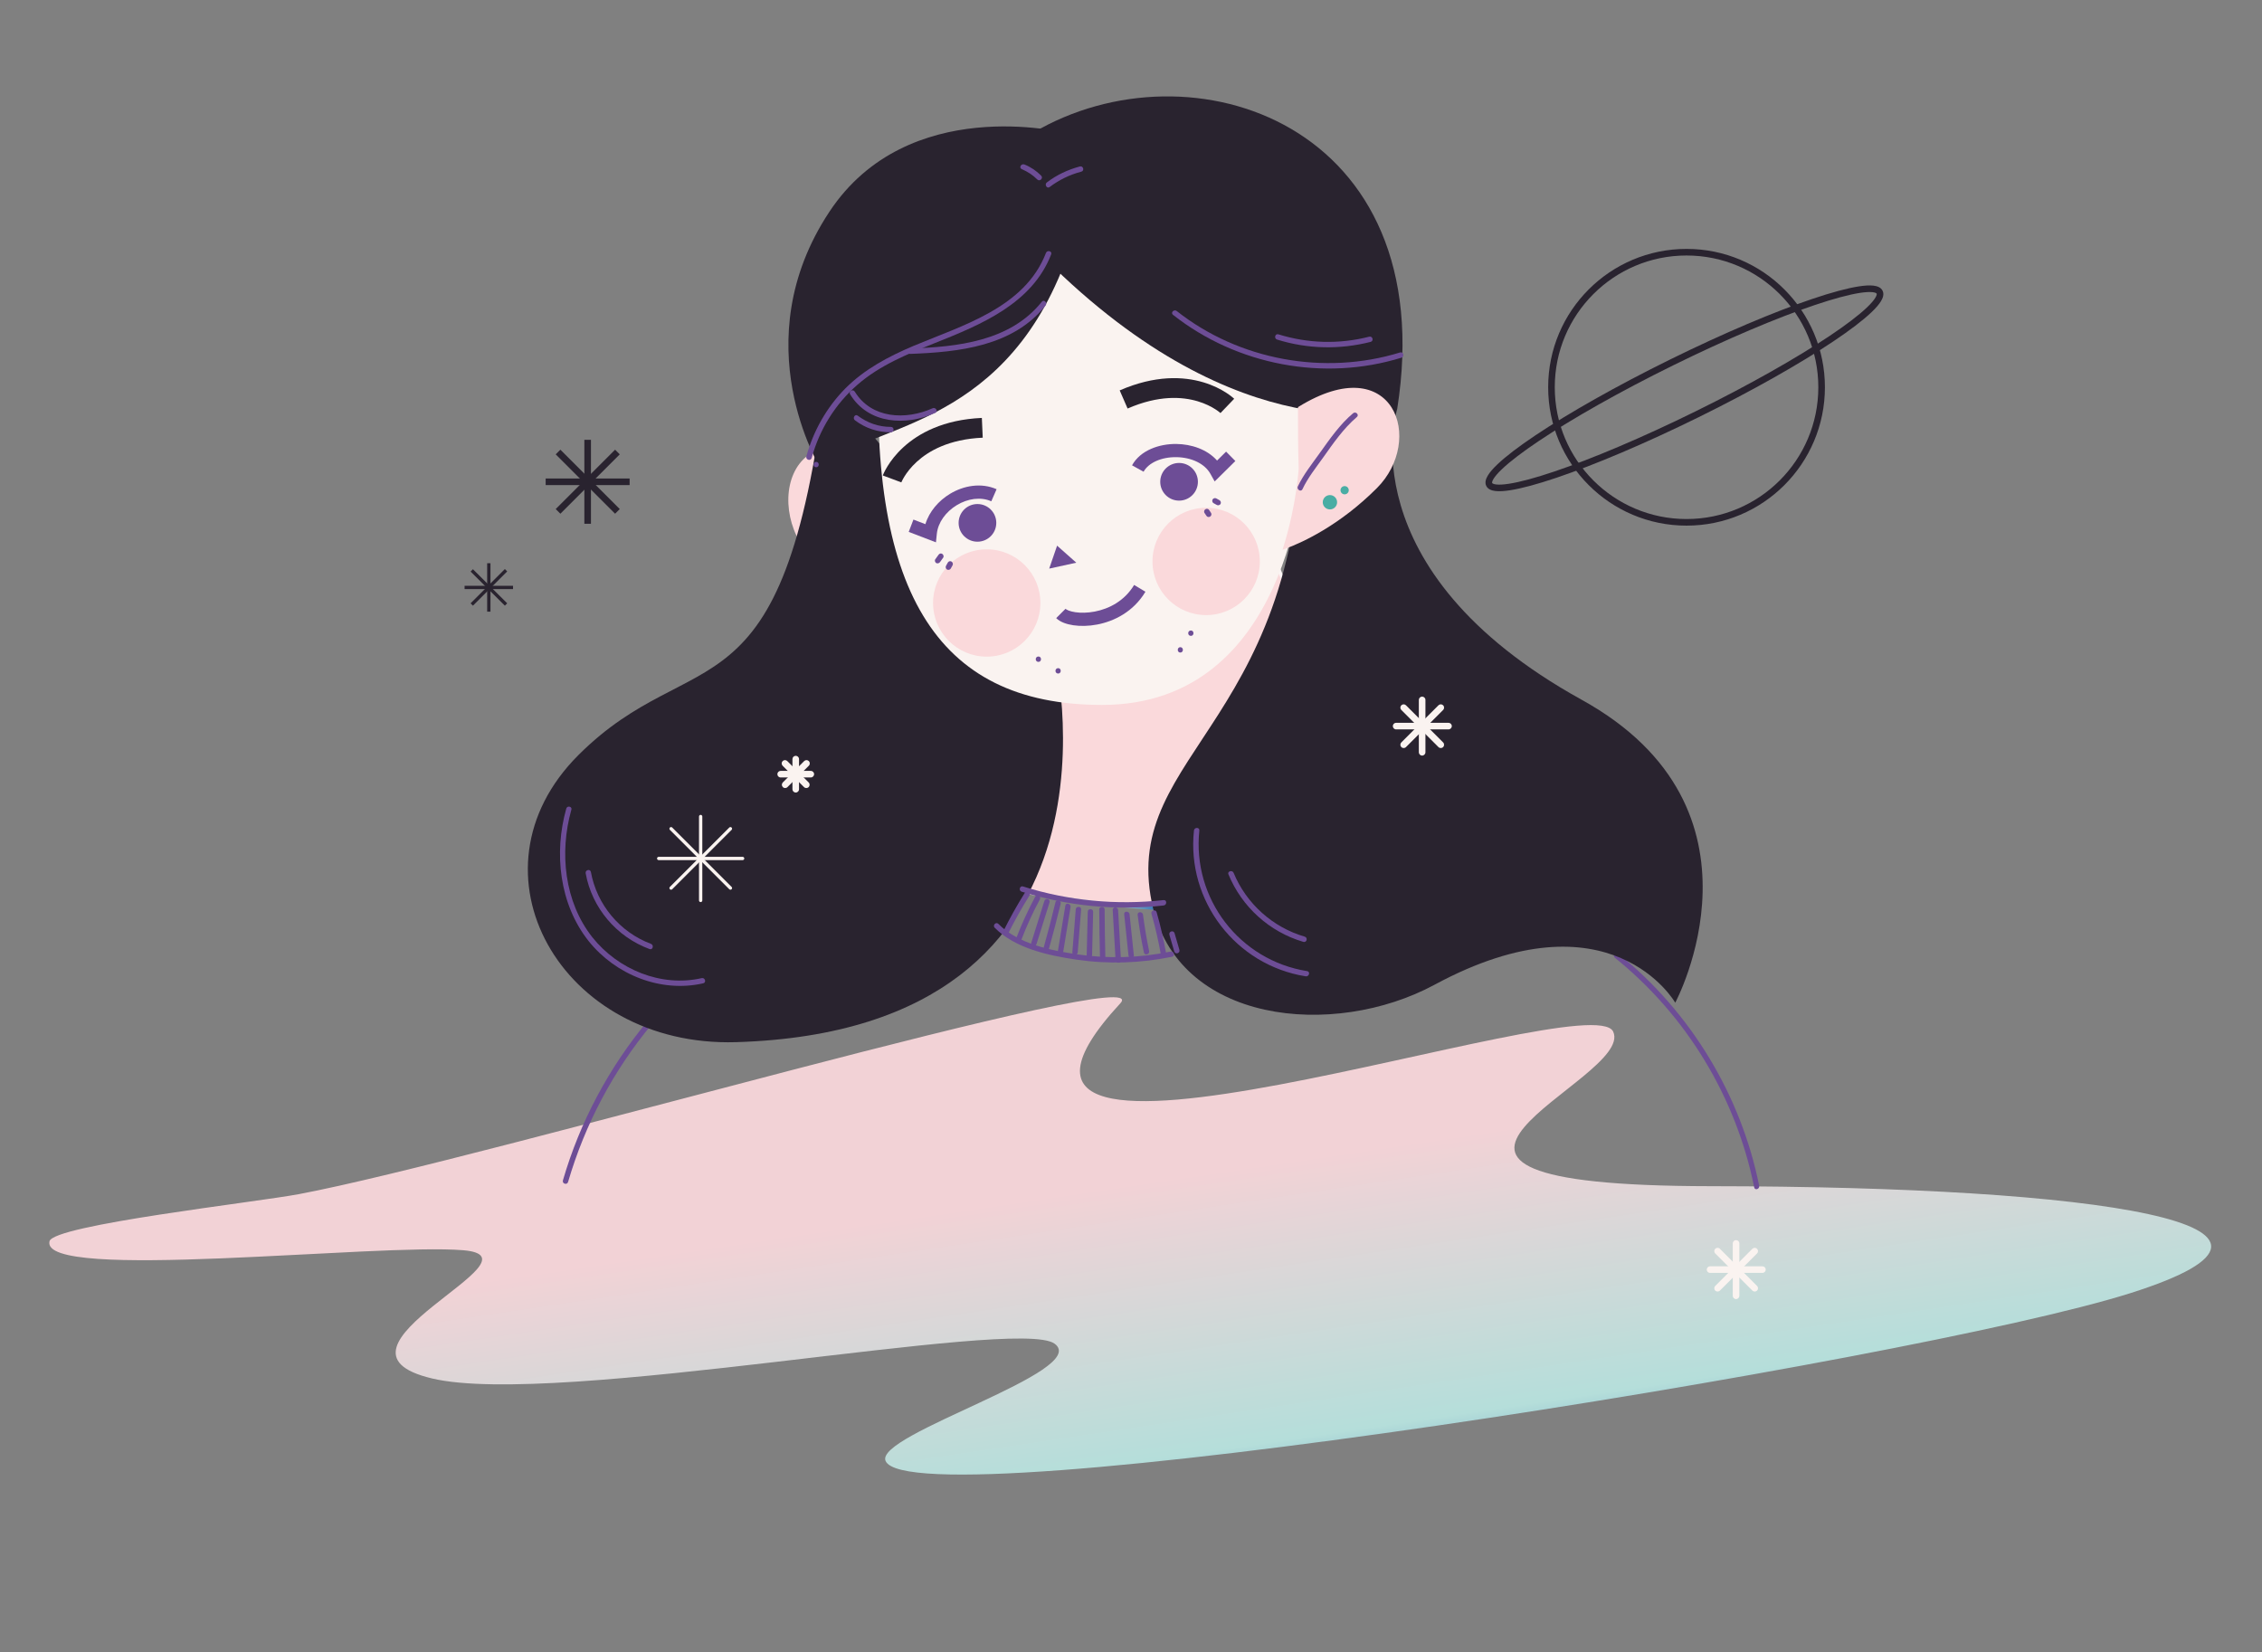 <svg width="638" height="466" viewBox="0 0 638 466" fill="none" xmlns="http://www.w3.org/2000/svg">
<rect x="0" y="0" width="638" height="466" fill="#808080" stroke="none"/>
<path d="M316 283C327.181 270.907 136.252 327.06 84.392 336.825C72.097 339.153 15.077 345.528 13.964 350.132C11.181 361.669 106.401 350.638 130.636 352.662C154.87 354.686 86.77 380.541 121.883 388.839C156.995 397.137 286.923 371.333 297.447 379.023C307.97 386.714 246.498 404.626 249.786 412.114C257.375 429.317 539.441 384.184 600.762 364.806C662.083 345.427 592.616 334.7 482.573 334.599C372.529 334.498 461.426 304.813 455 291C448.676 277.238 256.551 347.309 316 283Z" fill="url(#paint0_linear)"/>
<path d="M271.997 148.806C272.959 148.806 272.959 147.288 271.997 147.288C271.036 147.288 271.036 148.806 271.997 148.806Z" fill="#FAF3F0"/>
<path d="M182.748 287.898C171.769 301.104 163.573 316.435 158.766 332.98C158.514 333.941 159.981 334.346 160.234 333.385C164.99 317.143 172.984 302.015 183.811 288.96C184.469 288.201 183.406 287.139 182.748 287.898Z" fill="#6D4D96"/>
<path d="M496.183 334.498C491.023 308.896 476.856 285.469 456.517 269.076C455.758 268.469 454.696 269.531 455.454 270.138C475.642 286.38 489.656 309.503 494.767 334.903C494.918 335.864 496.335 335.459 496.183 334.498Z" fill="#6D4D96"/>
<path d="M291.629 190.144L284.646 250.76C284.646 250.76 363.979 267.406 375.616 244.233C387.253 221.059 358.92 156.345 358.92 156.345L291.629 190.144Z" fill="#FAD9DB"/>
<path fill-rule="evenodd" clip-rule="evenodd" d="M359.345 156.159L358.919 156.345C359.345 156.159 359.346 156.159 359.346 156.16L359.347 156.162L359.366 156.207L359.427 156.347C359.481 156.471 359.56 156.655 359.662 156.895C359.868 157.376 360.167 158.084 360.544 158.993C361.297 160.811 362.36 163.433 363.599 166.652C366.076 173.088 369.258 181.914 372.077 191.467C374.896 201.018 377.354 211.309 378.378 220.673C379.4 230.019 379.003 238.522 376.031 244.441C373.017 250.444 365.675 253.783 356.578 255.486C347.449 257.194 336.398 257.284 325.74 256.65C315.076 256.017 304.78 254.658 297.152 253.458C293.337 252.858 290.188 252.297 287.992 251.887C286.894 251.681 286.035 251.514 285.449 251.397C285.156 251.339 284.932 251.293 284.781 251.262L284.609 251.227L284.566 251.218L284.552 251.215C284.551 251.215 284.551 251.215 284.646 250.76L284.551 251.215L284.136 251.128L291.195 189.841L359.149 155.71L359.345 156.159ZM285.157 250.39C285.286 250.416 285.444 250.448 285.631 250.485C286.213 250.601 287.069 250.768 288.163 250.972C290.351 251.382 293.491 251.941 297.296 252.539C304.906 253.736 315.171 255.091 325.795 255.722C336.424 256.354 347.388 256.26 356.407 254.572C365.457 252.878 372.396 249.608 375.2 244.024C378.046 238.356 378.472 230.08 377.454 220.774C376.438 211.487 373.996 201.255 371.185 191.731C368.376 182.208 365.202 173.407 362.731 166.986C361.495 163.776 360.435 161.161 359.685 159.349C359.309 158.443 359.011 157.738 358.807 157.26C358.763 157.157 358.723 157.064 358.688 156.982L292.062 190.447L285.157 250.39Z" fill="url(#paint1_linear)"/>
<path d="M255.707 133.526C220.138 110.808 215.18 148.402 232.382 159.381C249.585 170.361 264.156 170.765 264.156 170.765L255.707 133.526Z" fill="#FAD9DB"/>
<path fill-rule="evenodd" clip-rule="evenodd" d="M234.592 125.975C239.937 125.459 247.022 127.428 255.956 133.134L256.117 133.237L264.741 171.247L264.142 171.23L264.155 170.765C264.142 171.23 264.142 171.23 264.142 171.23L264.141 171.23L264.138 171.23L264.129 171.23L264.094 171.229C264.065 171.228 264.021 171.226 263.964 171.223C263.849 171.217 263.68 171.207 263.46 171.19C263.021 171.157 262.376 171.098 261.55 170.992C259.899 170.78 257.521 170.383 254.604 169.641C248.771 168.158 240.781 165.294 232.131 159.773C227.721 156.958 224.746 152.448 223.321 147.647C221.898 142.849 222.009 137.713 223.83 133.628C225.661 129.52 229.216 126.493 234.592 125.975ZM263.565 170.265L255.295 133.815C246.522 128.243 239.702 126.416 234.682 126.901C229.662 127.385 226.384 130.182 224.679 134.006C222.965 137.851 222.839 142.753 224.213 147.382C225.585 152.008 228.441 156.314 232.632 158.989C241.185 164.448 249.081 167.276 254.834 168.74C257.71 169.472 260.051 169.862 261.669 170.069C262.478 170.173 263.106 170.231 263.53 170.263C263.542 170.264 263.553 170.265 263.565 170.265Z" fill="#FAD9DB"/>
<path d="M232.939 107.266C221.049 205.425 196.005 180.126 163.118 213.014C130.231 245.902 158.16 295.488 207.641 293.97C323.807 290.428 297.194 183.162 297.194 183.162L232.939 107.266Z" fill="#29232F"/>
<path d="M248.117 96.135C244.423 165.959 263.599 198.847 310.854 198.847C363.979 198.847 367.52 132.565 367.52 132.565C367.52 91.581 367.52 82.979 367.52 82.979L293.905 63.348L248.117 96.135Z" fill="#FAF3F0"/>
<path d="M367.268 110.808C369.797 203.907 316.066 211.344 324.869 254.605C331.851 288.91 376.223 293.109 404.607 277.778C454.291 250.962 472.505 282.838 472.505 282.838C472.505 282.838 501.9 228.193 446.094 197.38C379.41 160.494 394.083 115.362 394.083 115.362" fill="#29232F"/>
<path fill-rule="evenodd" clip-rule="evenodd" d="M337.808 113.191C333.475 111.897 326.842 111.405 318.04 115.238L315.812 110.122C325.832 105.758 333.821 106.176 339.404 107.843C342.168 108.668 344.294 109.784 345.748 110.712C346.476 111.176 347.038 111.595 347.431 111.91C347.627 112.067 347.782 112.199 347.894 112.298C347.95 112.347 347.996 112.389 348.031 112.421C348.048 112.437 348.063 112.451 348.075 112.462L348.091 112.478L348.098 112.484L348.101 112.487C348.102 112.488 348.104 112.49 346.17 114.501C344.237 116.513 344.238 116.514 344.239 116.516L344.242 116.518L344.245 116.521L344.25 116.526L344.251 116.527C344.251 116.527 344.251 116.526 344.249 116.525C344.243 116.52 344.228 116.506 344.203 116.484C344.154 116.44 344.066 116.365 343.941 116.264C343.69 116.063 343.291 115.763 342.747 115.417C341.659 114.722 340.002 113.846 337.808 113.191Z" fill="#29232F"/>
<path fill-rule="evenodd" clip-rule="evenodd" d="M254.782 126.169C259.067 122.24 266.051 118.371 276.933 117.887L277.181 123.462C267.623 123.888 261.882 127.23 258.553 130.283C256.867 131.828 255.761 133.336 255.085 134.433C254.748 134.981 254.52 135.424 254.382 135.713C254.313 135.857 254.267 135.963 254.241 136.024C254.229 136.054 254.221 136.073 254.218 136.08C254.217 136.082 254.217 136.083 254.217 136.083L254.217 136.082L254.22 136.076L254.222 136.071L254.223 136.068C254.223 136.066 254.224 136.065 251.608 135.094C248.992 134.124 248.993 134.123 248.993 134.121L248.995 134.117L248.998 134.108L249.006 134.087C249.012 134.072 249.019 134.053 249.028 134.031C249.045 133.987 249.068 133.93 249.097 133.861C249.155 133.724 249.236 133.538 249.344 133.312C249.56 132.858 249.883 132.239 250.334 131.506C251.237 130.041 252.66 128.115 254.782 126.169Z" fill="#29232F"/>
<path d="M231.421 132.059C243.817 119.662 282.016 121.939 300.23 74.378V37.442C300.23 37.442 256.06 26.311 233.951 59.705C209.463 96.641 231.421 132.059 231.421 132.059Z" fill="#29232F"/>
<path d="M291.376 37.442C335.899 11.131 406.783 34.912 394.083 115.362C394.083 115.362 350.268 128.517 294.614 72.86L291.376 37.442Z" fill="#29232F"/>
<path d="M340.199 173.042C348.302 173.042 354.871 166.473 354.871 158.369C354.871 150.265 348.302 143.696 340.199 143.696C332.095 143.696 325.526 150.265 325.526 158.369C325.526 166.473 332.095 173.042 340.199 173.042Z" fill="#FAD9DB"/>
<path fill-rule="evenodd" clip-rule="evenodd" d="M340.199 144.161C332.352 144.161 325.992 150.522 325.992 158.369C325.992 166.216 332.352 172.577 340.199 172.577C348.046 172.577 354.406 166.216 354.406 158.369C354.406 150.522 348.046 144.161 340.199 144.161ZM325.062 158.369C325.062 150.008 331.839 143.231 340.199 143.231C348.559 143.231 355.336 150.008 355.336 158.369C355.336 166.73 348.559 173.507 340.199 173.507C331.839 173.507 325.062 166.73 325.062 158.369Z" fill="#FAD9DB"/>
<path d="M278.309 184.761C286.413 184.761 292.982 178.192 292.982 170.088C292.982 161.985 286.413 155.415 278.309 155.415C270.206 155.415 263.637 161.985 263.637 170.088C263.637 178.192 270.206 184.761 278.309 184.761Z" fill="#FAD9DB"/>
<path fill-rule="evenodd" clip-rule="evenodd" d="M278.309 155.88C270.463 155.88 264.102 162.241 264.102 170.088C264.102 177.935 270.463 184.296 278.309 184.296C286.156 184.296 292.517 177.935 292.517 170.088C292.517 162.241 286.156 155.88 278.309 155.88ZM263.172 170.088C263.172 161.728 269.949 154.95 278.309 154.95C286.67 154.95 293.447 161.728 293.447 170.088C293.447 178.449 286.67 185.227 278.309 185.227C269.949 185.227 263.172 178.449 263.172 170.088Z" fill="#FAD9DB"/>
<path fill-rule="evenodd" clip-rule="evenodd" d="M267.934 139.309C271.777 136.981 276.709 136.074 281.092 137.995L279.598 141.403C276.594 140.086 272.95 140.62 269.862 142.492C266.768 144.366 264.565 147.383 264.234 150.567L263.983 152.98L256.305 150.037L257.636 146.563L261.007 147.855C262.103 144.259 264.761 141.232 267.934 139.309Z" fill="#6D4D96"/>
<path d="M275.69 152.803C278.624 152.803 281.003 150.425 281.003 147.491C281.003 144.557 278.624 142.178 275.69 142.178C272.756 142.178 270.378 144.557 270.378 147.491C270.378 150.425 272.756 152.803 275.69 152.803Z" fill="#6D4D96"/>
<path d="M298.155 153.917L295.929 160.393L303.569 158.723L298.155 153.917Z" fill="#6D4D96"/>
<path fill-rule="evenodd" clip-rule="evenodd" d="M302.744 176.373C300.874 176.097 299.025 175.481 297.901 174.358L300.532 171.727C300.8 171.995 301.67 172.454 303.286 172.692C304.811 172.917 306.727 172.902 308.764 172.512C312.838 171.732 317.184 169.501 319.883 165.002L323.073 166.916C319.702 172.536 314.307 175.238 309.464 176.166C307.042 176.63 304.706 176.662 302.744 176.373Z" fill="#6D4D96"/>
<path fill-rule="evenodd" clip-rule="evenodd" d="M331.783 128.954C327.587 128.901 323.951 130.522 322.55 133.059L319.294 131.26C321.637 127.018 326.957 125.172 331.83 125.234C335.976 125.286 340.451 126.719 343.275 129.912L345.823 127.396L348.437 130.043L342.598 135.81L341.407 133.672C339.752 130.701 335.941 129.006 331.783 128.954Z" fill="#6D4D96"/>
<path d="M332.559 141.217C335.493 141.217 337.871 138.838 337.871 135.904C337.871 132.97 335.493 130.591 332.559 130.591C329.625 130.591 327.246 132.97 327.246 135.904C327.246 138.838 329.625 141.217 332.559 141.217Z" fill="#6D4D96"/>
<path d="M366.558 115.109C392.867 98.918 401.266 124.165 388.01 137.371C377.638 147.744 367.368 152.5 362.46 154.321C366.255 142.077 366.761 132.059 366.761 132.059C366.558 126.24 366.558 120.927 366.558 115.109Z" fill="#FAD9DB"/>
<path fill-rule="evenodd" clip-rule="evenodd" d="M367.023 115.369C367.023 121.087 367.026 126.32 367.225 132.042L367.226 132.062L367.225 132.082L366.761 132.059C367.225 132.082 367.225 132.082 367.225 132.082L367.225 132.091L367.223 132.114L367.218 132.202C367.214 132.28 367.206 132.395 367.195 132.546C367.174 132.847 367.139 133.29 367.085 133.859C366.978 134.997 366.795 136.64 366.493 138.667C365.92 142.518 364.916 147.758 363.182 153.547C368.325 151.524 377.957 146.768 387.682 137.042C394.186 130.562 395.322 121.184 391.728 115.464C389.942 112.621 386.974 110.65 382.841 110.363C378.738 110.079 373.452 111.455 367.023 115.369ZM366.295 132.054C366.093 126.235 366.093 120.921 366.093 115.111V114.849L366.315 114.712C372.941 110.635 378.496 109.13 382.906 109.435C387.333 109.742 390.57 111.872 392.515 114.969C396.384 121.126 395.09 130.975 388.339 137.701C377.909 148.131 367.576 152.919 362.622 154.757L361.736 155.086L362.016 154.184C363.905 148.089 364.975 142.548 365.573 138.53C365.873 136.521 366.053 134.895 366.159 133.772C366.212 133.21 366.247 132.774 366.268 132.48C366.278 132.333 366.285 132.221 366.29 132.146L366.295 132.062L366.295 132.054Z" fill="#FAD9DB"/>
<path d="M379.257 139.446C379.9 139.446 380.421 138.925 380.421 138.282C380.421 137.639 379.9 137.118 379.257 137.118C378.615 137.118 378.094 137.639 378.094 138.282C378.094 138.925 378.615 139.446 379.257 139.446Z" fill="#49ADA4"/>
<path d="M375.109 143.696C376.226 143.696 377.132 142.79 377.132 141.672C377.132 140.554 376.226 139.648 375.109 139.648C373.991 139.648 373.085 140.554 373.085 141.672C373.085 142.79 373.991 143.696 375.109 143.696Z" fill="#49ADA4"/>
<path d="M280.547 261.689C286.365 267.558 295.776 269.531 303.618 270.695C312.573 272.01 321.68 271.707 330.585 269.885C331.546 269.683 331.142 268.216 330.18 268.418C321.579 270.189 312.725 270.492 304.023 269.228C296.434 268.114 287.225 266.293 281.609 260.626C280.952 259.918 279.889 260.98 280.547 261.689Z" fill="#6D4D96"/>
<path d="M289.097 251.772C286.871 255.313 284.847 258.956 282.975 262.701C282.52 263.561 283.835 264.32 284.291 263.46C286.163 259.715 288.187 256.072 290.413 252.531C290.919 251.721 289.603 250.962 289.097 251.772Z" fill="#6D4D96"/>
<path d="M291.982 252.935C289.907 256.831 288.086 260.828 286.518 264.927C286.163 265.837 287.631 266.242 287.985 265.332C289.503 261.334 291.274 257.438 293.297 253.694C293.753 252.834 292.437 252.075 291.982 252.935Z" fill="#6D4D96"/>
<path d="M294.562 254.15C293.347 258.096 292.083 262.043 290.868 265.939C290.565 266.849 292.032 267.254 292.335 266.344C293.55 262.397 294.815 258.45 296.029 254.554C296.332 253.593 294.865 253.188 294.562 254.15Z" fill="#6D4D96"/>
<path d="M297.699 254.504C296.687 258.754 295.574 262.954 294.41 267.153C294.157 268.114 295.624 268.519 295.877 267.558C297.041 263.358 298.154 259.159 299.166 254.909C299.368 253.947 297.901 253.543 297.699 254.504Z" fill="#6D4D96"/>
<path d="M300.482 255.465C299.774 259.665 299.116 263.915 298.407 268.114C298.256 269.076 299.723 269.48 299.875 268.519C300.583 264.32 301.241 260.069 301.949 255.87C302.101 254.909 300.634 254.504 300.482 255.465Z" fill="#6D4D96"/>
<path d="M303.416 256.528C303.113 260.575 302.759 264.623 302.455 268.671C302.354 269.632 303.872 269.632 303.973 268.671C304.276 264.623 304.631 260.575 304.934 256.528C304.985 255.566 303.467 255.566 303.416 256.528Z" fill="#6D4D96"/>
<path d="M306.806 257.185C306.704 261.284 306.603 265.382 306.502 269.481C306.502 270.442 308.02 270.442 308.02 269.481C308.121 265.382 308.222 261.284 308.323 257.185C308.323 256.224 306.806 256.224 306.806 257.185Z" fill="#6D4D96"/>
<path d="M310.044 256.528C310.044 260.98 310.145 265.433 310.246 269.835C310.297 270.796 311.815 270.796 311.764 269.835C311.663 265.382 311.562 260.93 311.562 256.528C311.562 255.566 310.044 255.566 310.044 256.528Z" fill="#6D4D96"/>
<path d="M313.839 256.679C314.092 261.385 314.396 266.141 314.649 270.847C314.699 271.808 316.217 271.808 316.166 270.847C315.914 266.141 315.61 261.385 315.357 256.679C315.306 255.718 313.789 255.718 313.839 256.679Z" fill="#6D4D96"/>
<path d="M317.077 257.894C317.482 261.79 317.887 265.635 318.291 269.531C318.393 270.492 319.91 270.492 319.809 269.531C319.404 265.635 319 261.79 318.595 257.894C318.494 256.932 316.976 256.932 317.077 257.894Z" fill="#6D4D96"/>
<path d="M320.872 258.046C321.327 261.638 321.884 265.18 322.643 268.671C322.845 269.632 324.312 269.228 324.11 268.266C323.402 264.876 322.845 261.486 322.39 258.046C322.289 257.084 320.771 257.084 320.872 258.046Z" fill="#6D4D96"/>
<path d="M324.767 257.742C325.881 261.587 326.741 265.433 327.449 269.379C327.601 270.341 329.068 269.936 328.916 268.975C328.208 265.028 327.348 261.183 326.235 257.337C325.982 256.376 324.515 256.781 324.767 257.742Z" fill="#6D4D96"/>
<path d="M329.827 263.662C330.282 265.23 330.738 266.799 331.193 268.367C331.446 269.329 332.913 268.924 332.66 267.963C332.205 266.394 331.75 264.826 331.294 263.257C331.041 262.296 329.574 262.701 329.827 263.662Z" fill="#6D4D96"/>
<path d="M288.136 251.519C301.089 255.566 314.699 256.932 328.207 255.415C329.169 255.313 329.169 253.795 328.207 253.897C314.85 255.364 301.392 254.099 288.541 250.051C287.63 249.748 287.226 251.215 288.136 251.519Z" fill="#6D4D96"/>
<path d="M228.941 129.175C231.117 121.18 235.569 113.995 241.843 108.531C248.167 103.016 256.06 99.828 263.75 96.742C276.602 91.632 291.122 85.661 296.485 71.747C296.839 70.836 295.372 70.431 295.018 71.342C289.048 86.825 271.441 91.783 257.578 97.602C250.545 100.587 243.766 104.18 238.352 109.644C233.141 114.957 229.397 121.585 227.423 128.77C227.221 129.731 228.688 130.136 228.941 129.175Z" fill="#6D4D96"/>
<path d="M293.855 85.104C284.95 96.286 270.024 97.855 256.718 98.31C255.757 98.361 255.757 99.879 256.718 99.828C270.429 99.322 285.759 97.703 294.917 86.167C295.524 85.408 294.462 84.346 293.855 85.104Z" fill="#6D4D96"/>
<path d="M239.768 111.213C244.929 119.662 255.503 120.219 263.801 116.475C264.711 116.07 263.902 114.754 263.042 115.159C255.503 118.549 245.789 118.144 241.084 110.454C240.578 109.644 239.262 110.403 239.768 111.213Z" fill="#6D4D96"/>
<path d="M241.135 118.549C244.12 120.826 247.611 121.939 251.304 121.939C252.266 121.939 252.266 120.421 251.304 120.421C247.813 120.421 244.676 119.308 241.894 117.234C241.135 116.677 240.376 117.993 241.135 118.549Z" fill="#6D4D96"/>
<path d="M296.029 52.773C298.711 50.749 301.696 49.282 304.985 48.422C305.946 48.169 305.541 46.701 304.58 46.954C301.19 47.865 298.053 49.332 295.27 51.457C294.511 52.014 295.27 53.329 296.029 52.773Z" fill="#6D4D96"/>
<path d="M293.652 49.535C292.286 48.169 290.717 47.106 288.946 46.398C288.036 46.043 287.277 47.308 288.187 47.713C289.857 48.422 291.324 49.383 292.589 50.648C293.298 51.306 294.36 50.243 293.652 49.535Z" fill="#6D4D96"/>
<path d="M367.368 137.979C368.836 134.841 371.163 131.907 373.187 129.073C376.02 125.076 378.955 120.826 382.699 117.638C383.458 117.031 382.395 115.918 381.636 116.576C377.943 119.662 375.008 123.912 372.226 127.808C370.101 130.794 367.621 133.88 366.053 137.22C365.648 138.08 366.964 138.889 367.368 137.979Z" fill="#6D4D96"/>
<path d="M264.711 156.497C264.407 156.902 264.104 157.357 263.8 157.762C263.547 158.116 263.75 158.622 264.053 158.825C264.458 159.027 264.863 158.875 265.116 158.572C265.419 158.167 265.723 157.711 266.026 157.307C266.279 156.952 266.077 156.446 265.773 156.244C265.369 155.991 264.964 156.143 264.711 156.497Z" fill="#6D4D96"/>
<path d="M267.342 158.673C267.191 158.976 266.988 159.28 266.837 159.583C266.634 159.938 266.735 160.393 267.09 160.646C267.444 160.848 267.95 160.747 268.152 160.393C268.304 160.089 268.506 159.786 268.658 159.482C268.86 159.128 268.759 158.673 268.405 158.42C268.051 158.167 267.545 158.319 267.342 158.673Z" fill="#6D4D96"/>
<path d="M332.913 184.073C333.875 184.073 333.875 182.555 332.913 182.555C331.952 182.555 331.952 184.073 332.913 184.073Z" fill="#6D4D96"/>
<path d="M335.899 179.367C336.86 179.367 336.86 177.849 335.899 177.849C334.887 177.849 334.887 179.367 335.899 179.367Z" fill="#6D4D96"/>
<path d="M292.893 186.704C293.854 186.704 293.854 185.186 292.893 185.186C291.881 185.186 291.881 186.704 292.893 186.704Z" fill="#6D4D96"/>
<path d="M298.458 189.992C299.419 189.992 299.419 188.474 298.458 188.474C297.446 188.474 297.446 189.992 298.458 189.992Z" fill="#6D4D96"/>
<path fill-rule="evenodd" clip-rule="evenodd" d="M401.115 196.5C401.628 196.5 402.045 196.916 402.045 197.43V212.205C402.045 212.718 401.628 213.135 401.115 213.135C400.601 213.135 400.185 212.718 400.185 212.205V197.43C400.185 196.916 400.601 196.5 401.115 196.5Z" fill="#FAF3F0"/>
<path fill-rule="evenodd" clip-rule="evenodd" d="M392.849 204.817C392.849 204.304 393.265 203.887 393.779 203.887H408.552C409.066 203.887 409.482 204.304 409.482 204.817C409.482 205.331 409.066 205.748 408.552 205.748H393.779C393.265 205.748 392.849 205.331 392.849 204.817Z" fill="#FAF3F0"/>
<path fill-rule="evenodd" clip-rule="evenodd" d="M395.246 198.948C395.609 198.585 396.198 198.585 396.561 198.948L407.034 209.422C407.398 209.785 407.398 210.374 407.034 210.737C406.671 211.1 406.082 211.1 405.719 210.737L395.246 200.264C394.883 199.9 394.883 199.311 395.246 198.948Z" fill="#FAF3F0"/>
<path fill-rule="evenodd" clip-rule="evenodd" d="M407.034 198.948C407.398 199.311 407.398 199.9 407.034 200.264L396.561 210.737C396.198 211.1 395.609 211.1 395.246 210.737C394.883 210.374 394.883 209.785 395.246 209.422L405.719 198.948C406.082 198.585 406.671 198.585 407.034 198.948Z" fill="#FAF3F0"/>
<path fill-rule="evenodd" clip-rule="evenodd" d="M224.438 213.197C224.951 213.197 225.368 213.614 225.368 214.127V222.628C225.368 223.141 224.951 223.558 224.438 223.558C223.924 223.558 223.508 223.141 223.508 222.628V214.127C223.508 213.614 223.924 213.197 224.438 213.197Z" fill="#FAF3F0"/>
<path fill-rule="evenodd" clip-rule="evenodd" d="M219.258 218.377C219.258 217.864 219.674 217.447 220.188 217.447H228.688C229.201 217.447 229.618 217.864 229.618 218.377C229.618 218.891 229.201 219.308 228.688 219.308H220.188C219.674 219.308 219.258 218.891 219.258 218.377Z" fill="#FAF3F0"/>
<path fill-rule="evenodd" clip-rule="evenodd" d="M220.744 214.684C221.107 214.321 221.696 214.321 222.059 214.684L228.08 220.705C228.443 221.068 228.443 221.657 228.08 222.02C227.717 222.384 227.128 222.384 226.765 222.02L220.744 215.999C220.381 215.636 220.381 215.047 220.744 214.684Z" fill="#FAF3F0"/>
<path fill-rule="evenodd" clip-rule="evenodd" d="M228.131 214.684C228.494 215.047 228.494 215.636 228.131 215.999L222.11 222.02C221.747 222.384 221.158 222.384 220.795 222.02C220.432 221.657 220.432 221.068 220.795 220.705L226.816 214.684C227.179 214.321 227.768 214.321 228.131 214.684Z" fill="#FAF3F0"/>
<path fill-rule="evenodd" clip-rule="evenodd" d="M197.622 229.853C197.879 229.853 198.087 230.061 198.087 230.318V253.998C198.087 254.255 197.879 254.463 197.622 254.463C197.365 254.463 197.157 254.255 197.157 253.998V230.318C197.157 230.061 197.365 229.853 197.622 229.853Z" fill="#FAF3F0"/>
<path fill-rule="evenodd" clip-rule="evenodd" d="M185.318 242.158C185.318 241.901 185.527 241.693 185.783 241.693H209.462C209.719 241.693 209.927 241.901 209.927 242.158C209.927 242.415 209.719 242.623 209.462 242.623H185.783C185.527 242.623 185.318 242.415 185.318 242.158Z" fill="#FAF3F0"/>
<path fill-rule="evenodd" clip-rule="evenodd" d="M188.946 233.43C189.127 233.248 189.422 233.248 189.603 233.43L206.35 250.178C206.532 250.359 206.532 250.654 206.35 250.835C206.169 251.017 205.874 251.017 205.693 250.835L188.946 234.088C188.764 233.906 188.764 233.612 188.946 233.43Z" fill="#FAF3F0"/>
<path fill-rule="evenodd" clip-rule="evenodd" d="M206.35 233.43C206.532 233.612 206.532 233.906 206.35 234.088L189.603 250.835C189.422 251.017 189.127 251.017 188.946 250.835C188.764 250.654 188.764 250.359 188.946 250.178L205.693 233.43C205.874 233.248 206.169 233.248 206.35 233.43Z" fill="#FAF3F0"/>
<path d="M342.273 141.925C342.577 142.077 342.88 142.279 343.184 142.431C343.538 142.633 343.993 142.532 344.246 142.178C344.449 141.824 344.347 141.368 343.993 141.116C343.69 140.964 343.386 140.761 343.083 140.61C342.728 140.407 342.273 140.508 342.02 140.863C341.818 141.267 341.919 141.723 342.273 141.925Z" fill="#6D4D96"/>
<path d="M339.743 144.708C339.895 144.961 340.097 145.214 340.249 145.467C340.451 145.821 340.907 145.973 341.311 145.72C341.665 145.517 341.817 145.011 341.564 144.657C341.412 144.404 341.21 144.151 341.058 143.898C340.856 143.544 340.401 143.392 339.996 143.645C339.642 143.848 339.49 144.354 339.743 144.708Z" fill="#6D4D96"/>
<path d="M330.839 88.798C348.851 103.016 373.389 107.671 395.297 100.891C396.208 100.587 395.853 99.12 394.892 99.423C373.541 106.001 349.458 101.599 331.902 87.736C331.143 87.128 330.08 88.191 330.839 88.798Z" fill="#6D4D96"/>
<path d="M360.184 95.781C368.785 98.462 377.842 98.665 386.594 96.438C387.556 96.185 387.151 94.718 386.19 94.971C377.69 97.147 368.937 96.894 360.589 94.313C359.628 94.01 359.273 95.477 360.184 95.781Z" fill="#6D4D96"/>
<path d="M336.758 234.265C334.633 254.099 348.547 272.263 368.279 275.4C369.24 275.552 369.645 274.085 368.683 273.933C349.609 270.897 336.252 253.492 338.276 234.265C338.377 233.304 336.859 233.304 336.758 234.265Z" fill="#6D4D96"/>
<path d="M346.473 246.611C350.267 255.819 358.008 262.852 367.621 265.686C368.583 265.939 368.937 264.522 368.026 264.218C358.97 261.587 351.532 254.909 347.94 246.206C347.586 245.346 346.119 245.75 346.473 246.611Z" fill="#6D4D96"/>
<path d="M159.728 228.042C156.186 240.59 157.754 255.01 166.001 265.433C173.591 274.945 186.341 280.106 198.331 277.374C199.293 277.171 198.888 275.704 197.927 275.906C186.492 278.538 174.299 273.478 167.064 264.37C159.171 254.352 157.754 240.488 161.144 228.446C161.498 227.536 160.031 227.131 159.728 228.042Z" fill="#6D4D96"/>
<path d="M165.192 246.358C166.963 256.123 173.894 264.269 183.204 267.71C184.114 268.064 184.519 266.597 183.608 266.242C174.805 262.954 168.329 255.162 166.659 245.953C166.457 244.992 164.99 245.396 165.192 246.358Z" fill="#6D4D96"/>
<path d="M230.205 131.806C231.167 131.806 231.167 130.288 230.205 130.288C229.244 130.288 229.244 131.806 230.205 131.806Z" fill="#6D4D96"/>
<path fill-rule="evenodd" clip-rule="evenodd" d="M489.656 349.809C490.169 349.809 490.586 350.226 490.586 350.74V365.514C490.586 366.028 490.169 366.444 489.656 366.444C489.142 366.444 488.726 366.028 488.726 365.514V350.74C488.726 350.226 489.142 349.809 489.656 349.809Z" fill="#FAF3F0"/>
<path fill-rule="evenodd" clip-rule="evenodd" d="M481.39 358.127C481.39 357.613 481.806 357.197 482.32 357.197H497.093C497.607 357.197 498.023 357.613 498.023 358.127C498.023 358.64 497.607 359.057 497.093 359.057H482.32C481.806 359.057 481.39 358.64 481.39 358.127Z" fill="#FAF3F0"/>
<path fill-rule="evenodd" clip-rule="evenodd" d="M483.787 352.258C484.15 351.894 484.739 351.894 485.102 352.258L495.575 362.731C495.939 363.094 495.939 363.683 495.575 364.047C495.212 364.41 494.623 364.41 494.26 364.047L483.787 353.573C483.424 353.21 483.424 352.621 483.787 352.258Z" fill="#FAF3F0"/>
<path fill-rule="evenodd" clip-rule="evenodd" d="M495.575 352.258C495.939 352.621 495.939 353.21 495.575 353.573L485.102 364.047C484.739 364.41 484.15 364.41 483.787 364.047C483.424 363.683 483.424 363.094 483.787 362.731L494.26 352.258C494.623 351.894 495.212 351.894 495.575 352.258Z" fill="#FAF3F0"/>
<path fill-rule="evenodd" clip-rule="evenodd" d="M475.691 72.07C455.164 72.07 438.523 88.711 438.523 109.239C438.523 129.767 455.164 146.409 475.691 146.409C496.218 146.409 512.859 129.767 512.859 109.239C512.859 88.711 496.218 72.07 475.691 72.07ZM436.663 109.239C436.663 87.684 454.137 70.21 475.691 70.21C497.245 70.21 514.719 87.684 514.719 109.239C514.719 130.795 497.245 148.269 475.691 148.269C454.137 148.269 436.663 130.795 436.663 109.239Z" fill="#29232F"/>
<path fill-rule="evenodd" clip-rule="evenodd" d="M421.228 135.112C420.763 135.893 420.844 136.195 420.871 136.249C420.897 136.303 421.087 136.551 421.99 136.658C422.834 136.758 424.046 136.698 425.622 136.454C428.76 135.968 433.121 134.789 438.41 133.002C448.975 129.434 463.103 123.489 478.281 116.012C493.46 108.535 506.783 100.957 516.051 94.755C520.691 91.651 524.283 88.912 526.582 86.72C527.736 85.619 528.521 84.695 528.957 83.965C529.423 83.184 529.341 82.882 529.315 82.828C529.288 82.774 529.099 82.526 528.196 82.419C527.351 82.319 526.14 82.379 524.564 82.623C521.425 83.109 517.065 84.288 511.776 86.075C501.211 89.643 487.083 95.588 471.904 103.065C456.726 110.542 443.402 118.12 434.134 124.322C429.494 127.426 425.902 130.165 423.604 132.357C422.45 133.458 421.664 134.382 421.228 135.112ZM433.099 122.776C442.455 116.516 455.854 108.898 471.082 101.396C486.31 93.894 500.516 87.914 511.18 84.312C516.506 82.513 520.984 81.295 524.279 80.785C525.919 80.531 527.324 80.443 528.414 80.572C529.447 80.694 530.513 81.051 530.983 82.006C531.454 82.961 531.087 84.024 530.555 84.917C529.992 85.861 529.067 86.92 527.865 88.066C525.453 90.367 521.758 93.175 517.086 96.301C507.731 102.561 494.332 110.179 479.103 117.681C463.875 125.182 449.669 131.163 439.005 134.765C433.679 136.564 429.201 137.782 425.906 138.292C424.266 138.546 422.862 138.634 421.771 138.505C420.739 138.383 419.672 138.026 419.202 137.071C418.732 136.116 419.098 135.053 419.631 134.16C420.193 133.216 421.119 132.157 422.32 131.011C424.732 128.709 428.427 125.902 433.099 122.776Z" fill="#29232F"/>
<path fill-rule="evenodd" clip-rule="evenodd" d="M164.818 147.744V124.064H166.678V147.744H164.818Z" fill="#29232F"/>
<path fill-rule="evenodd" clip-rule="evenodd" d="M153.909 134.974H177.587V136.834H153.909V134.974Z" fill="#29232F"/>
<path fill-rule="evenodd" clip-rule="evenodd" d="M158.057 126.847L174.804 143.595L173.489 144.91L156.742 128.163L158.057 126.847Z" fill="#29232F"/>
<path fill-rule="evenodd" clip-rule="evenodd" d="M174.804 128.163L158.057 144.91L156.742 143.595L173.489 126.847L174.804 128.163Z" fill="#29232F"/>
<path fill-rule="evenodd" clip-rule="evenodd" d="M137.405 172.536V158.875H138.335V172.536H137.405Z" fill="#29232F"/>
<path fill-rule="evenodd" clip-rule="evenodd" d="M131.04 165.241H144.701V166.171H131.04V165.241Z" fill="#29232F"/>
<path fill-rule="evenodd" clip-rule="evenodd" d="M133.392 160.569L143.056 170.183L142.4 170.842L132.736 161.229L133.392 160.569Z" fill="#29232F"/>
<path fill-rule="evenodd" clip-rule="evenodd" d="M143.057 161.177L133.393 170.841L132.735 170.184L142.399 160.52L143.057 161.177Z" fill="#29232F"/>
<defs>
<linearGradient id="paint0_linear" x1="316.339" y1="334.446" x2="353.183" y2="581.704" gradientUnits="userSpaceOnUse">
<stop stop-color="#F2D2D6"/>
<stop offset="0.311" stop-color="#B5DEDA"/>
<stop offset="0.449" stop-color="#326FB3"/>
<stop offset="0.532" stop-color="#6D4D96"/>
<stop offset="0.753" stop-color="#FDF7F7"/>
</linearGradient>
<linearGradient id="paint1_linear" x1="284.326" y1="206.39" x2="378.652" y2="206.39" gradientUnits="userSpaceOnUse">
<stop stop-color="#F2D2D6"/>
<stop offset="0.311" stop-color="#B5DEDA"/>
<stop offset="0.449" stop-color="#326FB3"/>
<stop offset="0.532" stop-color="#6D4D96"/>
<stop offset="0.753" stop-color="#FDF7F7"/>
</linearGradient>
</defs>
</svg>
